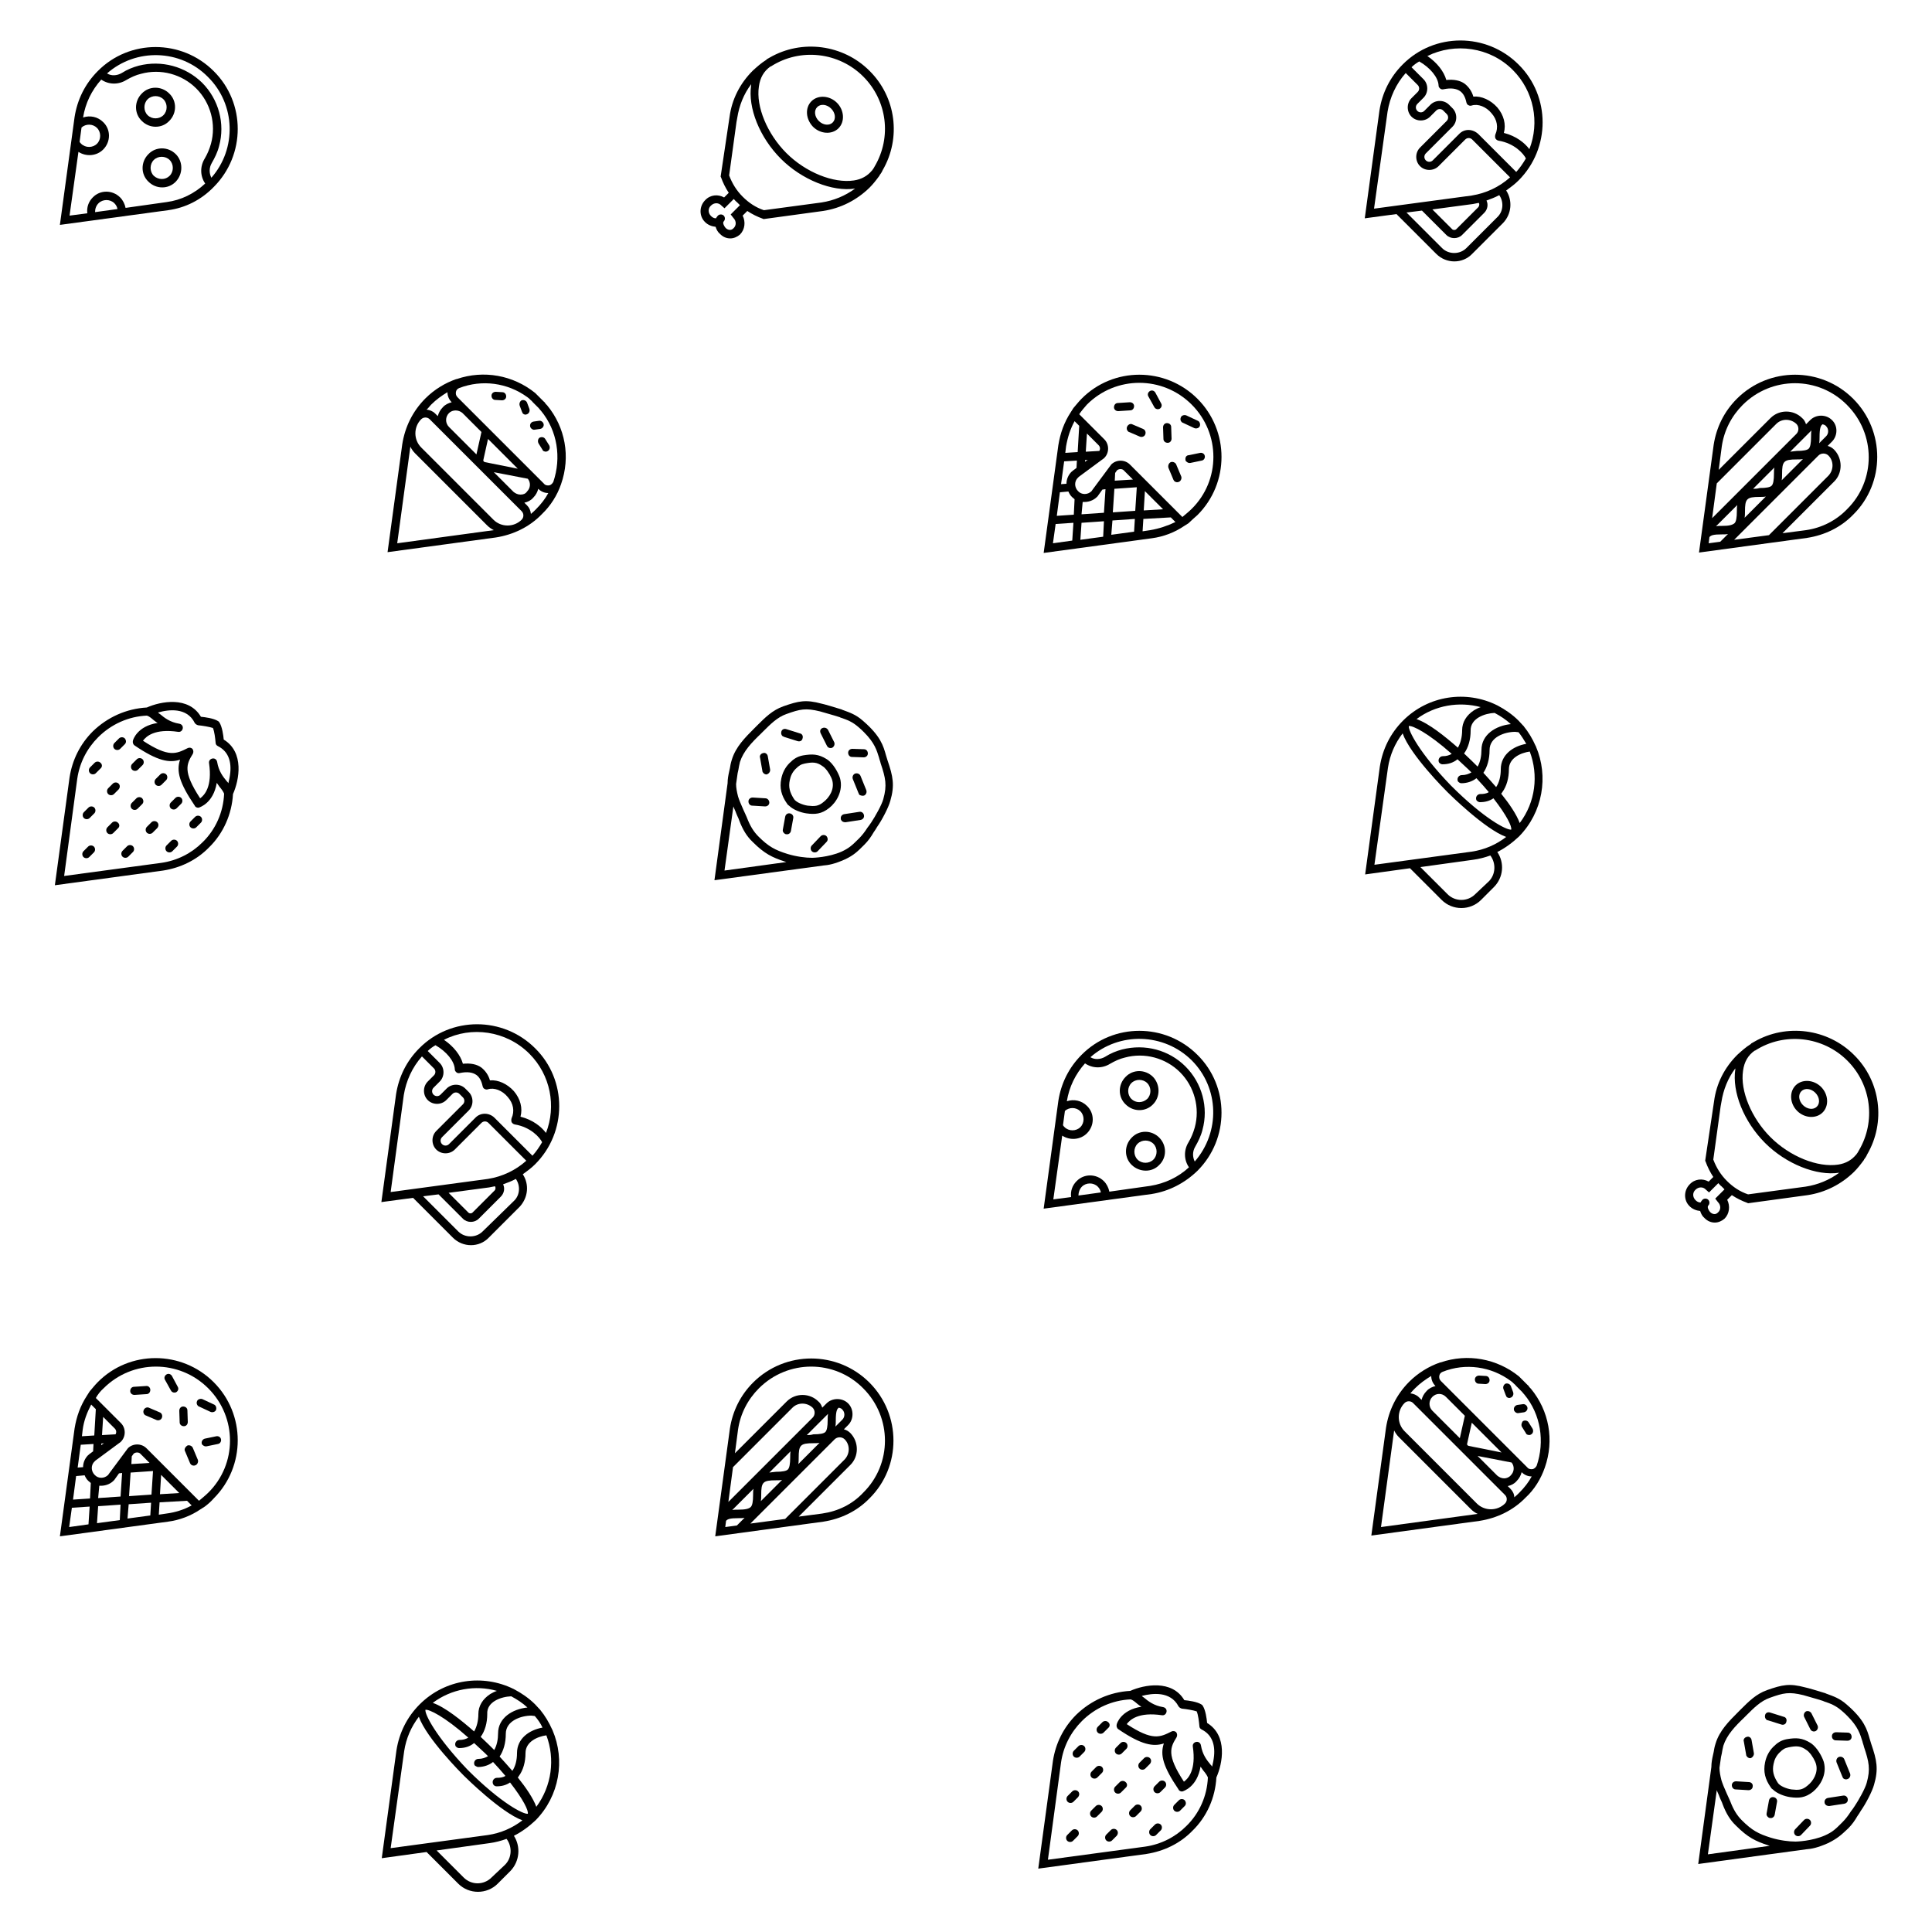 <?xml version="1.0" encoding="utf-8"?>
<!-- Generator: Adobe Illustrator 19.2.1, SVG Export Plug-In . SVG Version: 6.00 Build 0)  -->
<svg version="1.1" id="Layer_1" xmlns="http://www.w3.org/2000/svg" xmlns:xlink="http://www.w3.org/1999/xlink" x="0px" y="0px"
	 viewBox="0 0 500 500" style="enable-background:new 0 0 500 500;" xml:space="preserve">
<style type="text/css">
	.st0{fill:none;}
</style>
<g>
	<path d="M478.3,473.2c1-1,1.7-2,2.4-3.2c0.3-0.4,0.6-0.9,0.9-1.4c1.2-1.7,2.9-4.9,3.4-6.7c1.2-4.1,0.7-6.4-0.7-10.5
		c-0.1-0.4-0.3-0.9-0.4-1.3c-0.7-2.5-1.4-5-5.9-8.9c-1.9-1.7-3.5-2.2-5.4-2.9l-0.2-0.1c-1.6-0.5-4.6-1.4-5.2-1.5
		c-4.1-1.1-5.9-0.7-9.9,0.7c-2.8,1-4.7,2.9-6.8,5l-0.6,0.6c-2.5,2.5-4.9,4.9-5.9,8.2c-0.3,0.9-0.4,1.6-0.5,2.2
		c-0.1,0.3-0.1,0.6-0.2,0.9c-0.2,0.9-0.4,1.9-0.4,3l-3.4,25.1l27.9-3.8l0,0c1.4-0.1,3-0.4,5.7-1.6
		C475.5,475.8,476.4,475,478.3,473.2z M444.3,463.3c0.2,0.6,0.5,1.1,0.7,1.7c0.3,0.8,0.7,1.5,0.8,1.9c0.9,2.4,2,4.2,3.5,5.6
		c3,3,5,4,8.4,5.1c0.1,0,0.2,0.1,0.3,0.1l-16,2.2L444.3,463.3z M472.3,475c-3.4,1.5-7.4,1.6-7.6,1.6c-1.7,0-4.1-0.3-6.4-1
		c-3.2-1-4.9-1.9-7.5-4.5c-1.3-1.3-2.2-2.8-3-4.9c-0.2-0.4-0.5-1.2-0.9-2c-0.6-1.3-1.2-2.8-1.4-3.5c-0.3-1.2-0.5-2.2-0.5-3.2
		l0.4-2.8c0.1-0.3,0.1-0.6,0.2-0.9c0.1-0.6,0.2-1.2,0.4-2c0.9-2.8,3-5,5.4-7.3l0.6-0.6c1.9-1.9,3.7-3.7,6-4.5c3.6-1.3,5-1.6,8.7-0.7
		c0.6,0.2,3.6,1,5.1,1.5l0.2,0.1c1.8,0.6,3.1,1.1,4.7,2.5c0.5,0.4,1,0.9,1.4,1.3c2.8,2.8,3.3,4.7,3.9,6.6c0.1,0.5,0.3,0.9,0.4,1.4
		c1.3,3.9,1.7,5.7,0.7,9.3c-0.4,1.5-2.1,4.5-3.1,6c-0.3,0.5-0.7,1-1,1.4c-0.7,1.1-1.4,2-2.2,2.8C475,473.4,474.3,474.1,472.3,475z"
		/>
	<path d="M472,456c-0.4-1.3-1.7-3.8-3.4-4.9c-2.2-1.4-3.8-1.4-6.2-1c-1.5,0.3-2.4,0.9-3.5,2c-1.1,1.1-1.8,2.5-2.1,4
		c-0.5,2.4,0,4.4,1.5,6.5c0.1,0.2,0.3,0.4,0.5,0.5c1.1,1.1,3.1,1.8,4.5,2c2.2,0.3,3.9,0.2,5.9-1.4C471,462.2,472.9,459.3,472,456z
		 M467.8,462.1c-1.4,1.2-2.4,1.2-4.2,1c-1.3-0.2-3-0.9-3.5-1.7c-1.1-1.7-1.5-3.1-1.1-4.9c0.2-1.1,0.7-2.1,1.5-2.9
		c0.9-0.9,1.4-1.2,2.4-1.4c2-0.4,3.1-0.4,4.6,0.7c0.2,0.1,0.4,0.3,0.6,0.5c0.9,0.9,1.7,2.4,1.9,3.2
		C470.6,458.8,469.2,461,467.8,462.1z"/>
	<path d="M474.4,450.1c0.2,0.2,0.4,0.3,0.7,0.3l3,0.1c0.6,0,1.1-0.4,1.1-1c0-0.6-0.4-1.1-1-1.1l-3-0.1c-0.6,0-1.1,0.4-1.1,1
		C474.1,449.7,474.2,449.9,474.4,450.1z"/>
	<path d="M466.9,444.3l1.6,3.2c0.1,0.1,0.1,0.2,0.2,0.3c0.3,0.3,0.8,0.4,1.2,0.2c0.5-0.3,0.7-0.9,0.5-1.4l-1.6-3.2
		c-0.3-0.5-0.9-0.7-1.4-0.5C466.9,443.2,466.7,443.8,466.9,444.3z"/>
	<path d="M457.5,445.2l3.5,1.1c0.6,0.2,1.2-0.1,1.3-0.7c0.2-0.6-0.1-1.2-0.7-1.3l-3.5-1.1c-0.6-0.2-1.2,0.1-1.3,0.7
		c-0.1,0.4,0,0.8,0.3,1.1C457.2,445.1,457.3,445.2,457.5,445.2z"/>
	<path d="M453.9,453.7l-0.6-3.4c-0.1-0.6-0.7-1-1.2-0.8c-0.6,0.1-1,0.7-0.8,1.2l0.6,3.4c0,0.2,0.1,0.4,0.3,0.6
		c0.2,0.2,0.6,0.4,0.9,0.3C453.6,454.8,454,454.2,453.9,453.7z"/>
	<path d="M452.6,461.2l-3.3-0.2c-0.6,0-1.1,0.4-1.1,1c0,0.3,0.1,0.6,0.3,0.8c0.2,0.2,0.4,0.3,0.7,0.3l3.3,0.2c0.6,0,1.1-0.4,1.1-1
		C453.7,461.7,453.2,461.2,452.6,461.2z"/>
	<path d="M459.9,466.3c0.1-0.6-0.3-1.1-0.9-1.2c-0.6-0.1-1.1,0.3-1.2,0.9l-0.6,3.3c-0.1,0.4,0.1,0.7,0.3,0.9
		c0.1,0.1,0.3,0.3,0.6,0.3c0.6,0.1,1.1-0.3,1.2-0.9L459.9,466.3z"/>
	<path d="M468.4,471C468.4,471,468.4,471,468.4,471c-0.4-0.4-1.1-0.4-1.5,0l-2.3,2.4c-0.4,0.4-0.4,1.1,0,1.5c0,0,0,0,0,0
		c0.4,0.4,1.1,0.4,1.5,0l2.3-2.4C468.8,472.1,468.8,471.4,468.4,471z"/>
	<path d="M478.2,460.4c0.5-0.2,0.8-0.8,0.6-1.4l-1.5-3.7c-0.2-0.5-0.8-0.8-1.4-0.6c-0.5,0.2-0.8,0.8-0.6,1.4l1.5,3.7
		c0.1,0.1,0.1,0.3,0.2,0.4C477.3,460.5,477.8,460.6,478.2,460.4z"/>
	<path d="M478.2,465.6c-0.1-0.6-0.6-1-1.2-0.9l-3.9,0.6c-0.6,0.1-1,0.6-0.9,1.2c0,0.2,0.1,0.4,0.3,0.6c0.2,0.2,0.6,0.3,0.9,0.3
		l3.9-0.6C477.9,466.7,478.3,466.2,478.2,465.6z"/>
</g>
<path d="M389.8,49.3c1.1-0.8,2.2-1.6,3.2-2.6c8.3-8.3,8.3-21.8,0-30l0,0c-8.3-8.3-21.8-8.3-30,0c-3.3,3.3-5.3,7.4-6,11.9l-3.8,27.9
	l8.2-1.1l10.3,10.3c2.6,2.6,6.8,2.6,9.3,0l8-8C391.2,55.4,391.5,51.9,389.8,49.3z M377.7,34.6l-6.9,6.9c-0.5,0.5-1.3,0.5-1.8,0
	c-0.5-0.5-0.5-1.3,0-1.8l6.9-6.9c1.3-1.3,1.3-3.5,0-4.8l-0.9-0.9c-1.3-1.3-3.5-1.3-4.8,0l-1.6,1.6c-0.5,0.5-1.3,0.5-1.8,0
	c-0.5-0.5-0.5-1.3,0-1.8l1.6-1.6c1.3-1.3,1.3-3.5,0-4.8l-3.1-3.1c0.6-0.6,1.3-1.1,2-1.5c2.8,1.6,4.9,4.1,5,6.2
	c0,0.3,0.1,0.5,0.3,0.7c0,0,0.1,0.1,0.1,0.1c0.2,0.2,0.6,0.3,0.9,0.2c1.9-0.4,3.3-0.2,4.3,0.5c0.8,0.6,1.3,1.5,1.6,2.9
	c0.1,0.3,0.2,0.6,0.5,0.7c0.3,0.2,0.6,0.2,0.9,0.1c1.6-0.5,3.7,0.3,5.1,2c1.5,1.7,1.8,3.7,1,5.5c-0.1,0.3-0.1,0.7,0,1
	c0.2,0.3,0.4,0.5,0.8,0.6c4.2,0.7,6.5,3.4,7.1,4.6c-0.7,1.2-1.5,2.4-2.5,3.5l-9.8-9.8C381.1,33.3,379,33.3,377.7,34.6z M391.5,18.1
	L391.5,18.1c5.5,5.5,7,13.6,4.3,20.5c-1.2-1.6-3.4-3.4-6.6-4.2c0.6-2.2,0-4.6-1.7-6.6c-1.7-1.9-4.1-3-6.2-2.8
	c-0.4-1.4-1.2-2.5-2.2-3.3c-1.2-0.9-2.9-1.2-4.8-1c-0.6-2.2-2.4-4.5-4.9-6.2C376.5,11,385.5,12.1,391.5,18.1z M359.1,28.9
	c0.6-3.7,2.2-7.2,4.7-10l3.1,3.1c0.5,0.5,0.5,1.3,0,1.8l-1.6,1.6c-1.3,1.3-1.3,3.5,0,4.8c1.3,1.3,3.5,1.3,4.8,0l1.6-1.6
	c0.5-0.5,1.3-0.5,1.8,0l0.9,0.9c0.5,0.5,0.5,1.3,0,1.8l-6.9,6.9c-1.3,1.3-1.3,3.5,0,4.8c1.3,1.3,3.5,1.3,4.8,0l6.9-6.9
	c0.5-0.5,1.3-0.5,1.8,0l9.8,9.8c-2.8,2.5-6.2,4.1-9.9,4.7L355.6,54L359.1,28.9z M382.6,53.6l-5.7,5.7c-0.3,0.3-0.8,0.3-1.1,0
	l-5.1-5.1l10.5-1.4c0.5-0.1,1-0.2,1.5-0.3C382.9,52.7,382.9,53.2,382.6,53.6z M379.5,64.2c-1.7,1.7-4.6,1.7-6.3,0L364,55l4-0.5
	l6.3,6.3c1.1,1.1,3,1.1,4.1,0l5.7-5.7c0.9-0.9,1.1-2.2,0.6-3.2c1.1-0.4,2.2-0.8,3.3-1.4c1.2,1.7,1.1,4.2-0.5,5.7L379.5,64.2z"/>
<path d="M479.6,103.2L479.6,103.2c-8.3-8.3-21.8-8.3-30.1,0c-3.3,3.3-5.3,7.4-6,11.9l-3.8,27.9l28-3.8c4.5-0.7,8.7-2.7,11.9-6
	C487.9,125,487.9,111.5,479.6,103.2z M443.1,134.1l1.2-9l15.4-15.4c1.4-1.4,3.7-1.4,5.2,0c0.7,0.7,0.7,1.9,0,2.6L443.1,134.1z
	 M445.7,136.1c-0.6,0-1.1,0-1.6,0.1l5.5-5.5c-0.1,0.5-0.1,1-0.1,1.6c0,1.7-0.2,2.7-0.6,3.1C448.3,135.9,447.4,136.1,445.7,136.1
	 M445.2,140.2l-3,0.4l0.2-1.6c0.4-0.5,1.1-0.7,3.2-0.7c0.6,0,1.1,0,1.6-0.1L445.2,140.2z M451.5,134c0.1-0.5,0.1-1.1,0.1-1.6
	c0-3.3,0.4-3.8,3.8-3.8c0.6,0,1.1,0,1.6-0.1L451.5,134z M453.7,126.5l5.5-5.5c-0.1,0.5-0.1,1-0.1,1.6c0,1.7-0.2,2.7-0.6,3.1
	c-0.4,0.4-1.4,0.6-3.1,0.6C454.7,126.5,454.2,126.5,453.7,126.5z M461.1,124.3c0.1-0.5,0.1-1.1,0.1-1.6c0-3.3,0.4-3.8,3.8-3.8
	c0.6,0,1.1,0,1.6-0.1L461.1,124.3z M463.3,116.9l5.5-5.5c-0.1,0.5-0.1,1.1-0.1,1.6l0,0c0,1.7-0.2,2.7-0.6,3.1
	c-0.4,0.4-1.4,0.6-3.1,0.6C464.4,116.8,463.8,116.8,463.3,116.9z M470.8,114.7c0.1-0.5,0.1-1.1,0.1-1.6c0-2.3,0.3-3,0.8-3.3
	c0.3,0.1,0.7,0.2,0.9,0.5c0.7,0.7,0.7,1.9,0,2.6L470.8,114.7z M457.8,138.5l-9,1.2l21.8-21.8l0,0c0.7-0.7,1.9-0.7,2.6,0
	c1.4,1.4,1.4,3.7,0,5.2L457.8,138.5z M467.4,137.2l-6.1,0.8l13.4-13.4c2.2-2.2,2.2-5.9,0-8.2c-0.5-0.5-1-0.8-1.7-1l1.1-1.1
	c1.5-1.5,1.6-4.1,0-5.6c-1.5-1.5-4.1-1.5-5.6,0l-1.1,1.1c-0.2-0.6-0.5-1.2-1-1.6c-2.2-2.2-5.9-2.3-8.2,0l-13.4,13.4l0.8-6.1
	c0.6-4.1,2.5-7.8,5.4-10.7c7.5-7.5,19.6-7.5,27,0l0,0c7.5,7.5,7.5,19.6,0,27C475.2,134.7,471.5,136.6,467.4,137.2z"/>
<g>
	<path d="M223.7,218.6c1-1,1.7-2,2.4-3.2c0.3-0.4,0.6-0.9,0.9-1.4c1.2-1.7,2.9-4.9,3.4-6.7c1.2-4.1,0.7-6.4-0.7-10.5
		c-0.1-0.4-0.3-0.9-0.4-1.3c-0.7-2.5-1.4-5-5.9-8.9c-1.9-1.7-3.5-2.2-5.4-2.9l-0.2-0.1c-1.6-0.5-4.6-1.4-5.2-1.5
		c-4.1-1.1-5.9-0.7-9.9,0.7c-2.8,1-4.7,2.9-6.8,5l-0.6,0.6c-2.5,2.5-4.9,4.9-5.9,8.2c-0.3,0.9-0.4,1.6-0.5,2.2
		c-0.1,0.3-0.1,0.6-0.2,0.9c-0.2,0.9-0.4,1.9-0.4,3l-3.4,25.1L213,224l0,0c1.4-0.1,3-0.4,5.7-1.6C221,221.3,221.9,220.4,223.7,218.6
		z M189.8,208.7c0.2,0.6,0.5,1.1,0.7,1.7c0.3,0.8,0.7,1.5,0.8,1.9c0.9,2.4,2,4.2,3.5,5.6c3,3,5,4,8.4,5.1c0.1,0,0.2,0.1,0.3,0.1
		l-16,2.2L189.8,208.7z M217.8,220.4c-3.4,1.5-7.4,1.6-7.6,1.6c-1.7,0-4.1-0.3-6.4-1c-3.2-1-4.9-1.9-7.5-4.5c-1.3-1.3-2.2-2.8-3-4.9
		c-0.2-0.4-0.5-1.2-0.9-2c-0.6-1.3-1.2-2.8-1.4-3.5c-0.3-1.2-0.5-2.2-0.5-3.2l0.4-2.8c0.1-0.3,0.1-0.6,0.2-0.9
		c0.1-0.6,0.2-1.2,0.4-2c0.9-2.8,3-5,5.4-7.3l0.6-0.6c1.9-1.9,3.7-3.7,6-4.5c3.6-1.3,5-1.6,8.7-0.7c0.6,0.2,3.6,1,5.1,1.5l0.2,0.1
		c1.8,0.6,3.1,1.1,4.7,2.5c0.5,0.4,1,0.9,1.4,1.3c2.8,2.8,3.3,4.7,3.9,6.6c0.1,0.5,0.3,0.9,0.4,1.4c1.3,3.9,1.7,5.7,0.7,9.3
		c-0.4,1.5-2.1,4.5-3.1,6c-0.3,0.5-0.7,1-1,1.4c-0.7,1.1-1.4,2-2.2,2.8C220.4,218.9,219.7,219.5,217.8,220.4z"/>
	<path d="M217.4,201.4c-0.4-1.3-1.7-3.8-3.4-4.9c-2.2-1.4-3.8-1.4-6.2-1c-1.5,0.3-2.4,0.9-3.5,2c-1.1,1.1-1.8,2.5-2.1,4
		c-0.5,2.4,0,4.4,1.5,6.5c0.1,0.2,0.3,0.4,0.5,0.5c1.1,1.1,3.1,1.8,4.5,2c2.2,0.3,3.9,0.2,5.9-1.4
		C216.4,207.7,218.3,204.7,217.4,201.4z M213.2,207.5c-1.4,1.2-2.4,1.2-4.2,1c-1.3-0.2-3-0.9-3.5-1.7c-1.1-1.7-1.5-3.1-1.1-4.9
		c0.2-1.1,0.7-2.1,1.5-2.9c0.9-0.9,1.4-1.2,2.4-1.4c2-0.4,3.1-0.4,4.6,0.7c0.2,0.1,0.4,0.3,0.6,0.5c0.9,0.9,1.7,2.4,1.9,3.2
		C216,204.3,214.6,206.4,213.2,207.5z"/>
	<path d="M219.8,195.6c0.2,0.2,0.4,0.3,0.7,0.3l3,0.1c0.6,0,1.1-0.4,1.1-1c0-0.6-0.4-1.1-1-1.1l-3-0.1c-0.6,0-1.1,0.4-1.1,1
		C219.5,195.1,219.6,195.4,219.8,195.6z"/>
	<path d="M212.4,189.8l1.6,3.2c0.1,0.1,0.1,0.2,0.2,0.3c0.3,0.3,0.8,0.4,1.2,0.2c0.5-0.3,0.7-0.9,0.5-1.4l-1.6-3.2
		c-0.3-0.5-0.9-0.7-1.4-0.5C212.3,188.6,212.1,189.2,212.4,189.8z"/>
	<path d="M202.9,190.7l3.5,1.1c0.6,0.2,1.2-0.1,1.3-0.7c0.2-0.6-0.1-1.2-0.7-1.3l-3.5-1.1c-0.6-0.2-1.2,0.1-1.3,0.7
		c-0.1,0.4,0,0.8,0.3,1.1C202.6,190.5,202.7,190.6,202.9,190.7z"/>
	<path d="M199.3,199.1l-0.6-3.4c-0.1-0.6-0.7-1-1.2-0.8c-0.6,0.1-1,0.7-0.8,1.2l0.6,3.4c0,0.2,0.1,0.4,0.3,0.6
		c0.2,0.2,0.6,0.4,0.9,0.3C199,200.2,199.4,199.7,199.3,199.1z"/>
	<path d="M198.1,206.6l-3.3-0.2c-0.6,0-1.1,0.4-1.1,1c0,0.3,0.1,0.6,0.3,0.8c0.2,0.2,0.4,0.3,0.7,0.3l3.3,0.2c0.6,0,1.1-0.4,1.1-1
		C199.1,207.1,198.6,206.6,198.1,206.6z"/>
	<path d="M205.3,211.7c0.1-0.6-0.3-1.1-0.9-1.2c-0.6-0.1-1.1,0.3-1.2,0.9l-0.6,3.3c-0.1,0.4,0.1,0.7,0.3,0.9
		c0.1,0.1,0.3,0.3,0.6,0.3c0.6,0.1,1.1-0.3,1.2-0.9L205.3,211.7z"/>
	<path d="M213.9,216.4C213.9,216.4,213.8,216.4,213.9,216.4c-0.4-0.4-1.1-0.4-1.5,0l-2.3,2.4c-0.4,0.4-0.4,1.1,0,1.5c0,0,0,0,0,0
		c0.4,0.4,1.1,0.4,1.5,0l2.3-2.4C214.3,217.5,214.3,216.9,213.9,216.4z"/>
	<path d="M223.6,205.9c0.5-0.2,0.8-0.8,0.6-1.4l-1.5-3.7c-0.2-0.5-0.8-0.8-1.4-0.6c-0.5,0.2-0.8,0.8-0.6,1.4l1.5,3.7
		c0.1,0.1,0.1,0.3,0.2,0.4C222.8,205.9,223.2,206,223.6,205.9z"/>
	<path d="M223.6,211c-0.1-0.6-0.6-1-1.2-0.9l-3.9,0.6c-0.6,0.1-1,0.6-0.9,1.2c0,0.2,0.1,0.4,0.3,0.6c0.2,0.2,0.6,0.3,0.9,0.3
		l3.9-0.6C223.3,212.1,223.7,211.6,223.6,211z"/>
</g>
<path d="M387.5,220.5c2-1,3.9-2.4,5.6-4c0,0,0,0,0,0c0,0,0,0,0,0c0,0,0,0,0,0c6.2-6.3,7.7-15.6,4.4-23.3c0-0.1-0.1-0.2-0.1-0.2
	c-0.8-1.8-1.8-3.5-3.1-5.1c0,0,0-0.1-0.1-0.1c-0.4-0.4-0.8-0.9-1.2-1.3l0,0c-1.6-1.6-3.5-2.9-5.4-3.9c-0.1,0-0.1-0.1-0.2-0.1
	c-7.9-3.9-17.7-2.6-24.3,4c0,0,0,0,0,0c0,0,0,0,0,0c0,0,0,0,0,0c-3.3,3.3-5.3,7.4-6,11.9l-3.8,27.9l11.6-1.6l8.2,8.2
	c2.8,2.8,7.4,2.8,10.2,0l3.3-3.3C389.1,227.1,389.4,223.3,387.5,220.5z M364.6,187.9c0.9-0.2,4.9,1.7,11.1,7.2
	c-0.7,0.4-1.4,0.6-2.3,0.6c-0.6,0-1.1,0.5-1.1,1.1c0,0.3,0.1,0.6,0.3,0.7c0.2,0.2,0.5,0.3,0.7,0.3c1.5,0,2.8-0.4,3.9-1.3
	c0.9,0.8,1.9,1.8,2.9,2.7c0.2,0.2,0.5,0.5,0.7,0.7c-0.7,0.4-1.5,0.7-2.5,0.7c-0.6,0-1.1,0.5-1.1,1.1c0,0.3,0.1,0.6,0.3,0.7
	c0.2,0.2,0.5,0.3,0.7,0.3c1.5,0,2.9-0.5,3.9-1.3c1.2,1.3,2.3,2.5,3.2,3.6c-0.6,0.4-1.4,0.5-2.2,0.5c-0.6,0-1.1,0.5-1.1,1.1
	c0,0.3,0.1,0.6,0.3,0.7c0.2,0.2,0.5,0.3,0.7,0.3c1.3,0,2.5-0.3,3.5-1c3.5,4.5,4.8,7.3,4.6,8.1c-1.1,0.2-6.9-2.7-15.6-11.4
	C367.3,194.8,364.4,189,364.6,187.9z M386.8,184.5c1.5,0.8,2.9,1.7,4.2,2.9c-3.9,0.4-7.6,2.7-7.6,6.7c0,1.5-0.3,3.1-1,4.3
	c-0.3-0.3-0.6-0.6-0.6-0.6c-0.2-0.2-1.3-1.3-2.9-2.8c1.1-1.5,1.7-3.6,1.7-5.9C380.5,185.9,384.3,184.6,386.8,184.5z M395,192.5
	c-3.4,0.6-6.6,2.8-6.6,6.6c0,1.8-0.4,3.4-1.2,4.6c-1.2-1.4-2.4-2.7-3.3-3.7c1-1.5,1.6-3.5,1.6-5.9c0-3.4,4-4.7,6.6-4.7l0.9,0.1
	C393.8,190.5,394.4,191.5,395,192.5z M393.3,213c-0.8-2.2-2.7-5-4.8-7.6c0.1-0.1,0.2-0.2,0.3-0.4c1.1-1.5,1.7-3.6,1.7-5.9
	c0-3,3.2-4.3,5.4-4.6C398.2,200.6,397.4,207.6,393.3,213z M383.2,183c-0.6,0.2-1.2,0.5-1.7,0.8c-2,1.3-3.1,3.1-3.1,5.2
	c0,1.7-0.4,3.3-1.1,4.5c-3.2-2.8-7.5-6.3-10.7-7.4C371.4,182.5,377.6,181.5,383.2,183z M359.2,198.7c0.5-3.3,1.8-6.3,3.8-8.9
	c2,5.6,11.1,14.7,11.6,15.2c0.5,0.5,9.7,9.6,15.2,11.6c-2.6,2-5.6,3.3-8.9,3.8l-25.2,3.4L359.2,198.7z M381.8,231.4
	c-2,2-5.2,2-7.2,0l-7-7l13.7-1.9c1.5-0.2,3-0.6,4.4-1.1c1.5,2,1.4,4.9-0.4,6.7L381.8,231.4z"/>
<path d="M135.3,303.9c1.1-0.8,2.2-1.6,3.2-2.6c8.3-8.3,8.3-21.8,0-30l0,0c-8.3-8.3-21.8-8.3-30,0c-3.3,3.3-5.3,7.4-6,11.9l-3.8,27.9
	l8.2-1.1l10.3,10.3c2.6,2.6,6.8,2.6,9.3,0l8-8C136.7,309.9,137,306.5,135.3,303.9z M123.1,289.2l-6.9,6.9c-0.5,0.5-1.3,0.5-1.8,0
	c-0.5-0.5-0.5-1.3,0-1.8l6.9-6.9c1.3-1.3,1.3-3.5,0-4.8l-0.9-0.9c-1.3-1.3-3.5-1.3-4.8,0l-1.6,1.6c-0.5,0.5-1.3,0.5-1.8,0
	c-0.5-0.5-0.5-1.3,0-1.8l1.6-1.6c1.3-1.3,1.3-3.5,0-4.8l-3.1-3.1c0.6-0.6,1.3-1.1,2-1.5c2.8,1.6,4.9,4.1,5,6.2
	c0,0.3,0.1,0.5,0.3,0.7c0,0,0.1,0.1,0.1,0.1c0.2,0.2,0.6,0.3,0.9,0.2c1.9-0.4,3.3-0.2,4.3,0.5c0.8,0.6,1.3,1.5,1.6,2.9
	c0.1,0.3,0.2,0.6,0.5,0.7c0.3,0.2,0.6,0.2,0.9,0.1c1.6-0.5,3.7,0.3,5.1,2c1.5,1.7,1.8,3.7,1,5.5c-0.1,0.3-0.1,0.7,0,1
	c0.2,0.3,0.4,0.5,0.8,0.6c4.2,0.7,6.5,3.4,7.1,4.6c-0.7,1.2-1.5,2.4-2.5,3.5l-9.8-9.8C126.6,287.9,124.4,287.9,123.1,289.2z
	 M137,272.7L137,272.7c5.5,5.5,7,13.6,4.3,20.5c-1.2-1.6-3.4-3.4-6.6-4.2c0.6-2.2,0-4.6-1.7-6.6c-1.7-1.9-4.1-3-6.2-2.8
	c-0.4-1.4-1.2-2.5-2.2-3.3c-1.2-0.9-2.9-1.2-4.8-1c-0.6-2.2-2.4-4.5-4.9-6.2C121.9,265.5,131,266.7,137,272.7z M104.5,283.4
	c0.6-3.7,2.2-7.2,4.7-10l3.1,3.1c0.5,0.5,0.5,1.3,0,1.8l-1.6,1.6c-1.3,1.3-1.3,3.5,0,4.8c1.3,1.3,3.5,1.3,4.8,0l1.6-1.6
	c0.5-0.5,1.3-0.5,1.8,0l0.9,0.9c0.5,0.5,0.5,1.3,0,1.8l-6.9,6.9c-1.3,1.3-1.3,3.5,0,4.8c1.3,1.3,3.5,1.3,4.8,0l6.9-6.9
	c0.5-0.5,1.3-0.5,1.8,0l9.8,9.8c-2.8,2.5-6.2,4.1-9.9,4.7l-25.2,3.4L104.5,283.4z M128,308.1l-5.7,5.7c-0.3,0.3-0.8,0.3-1.1,0
	l-5.1-5.1l10.5-1.4c0.5-0.1,1-0.2,1.5-0.3C128.3,307.3,128.3,307.8,128,308.1z M124.9,318.7c-1.7,1.7-4.6,1.7-6.3,0l-9.1-9.1l4-0.5
	l6.3,6.3c1.1,1.1,3,1.1,4.1,0l5.7-5.7c0.9-0.9,1.1-2.2,0.6-3.2c1.1-0.4,2.2-0.8,3.3-1.4c1.2,1.7,1.1,4.2-0.5,5.7L124.9,318.7z"/>
<g>
	<path d="M309.9,303C309.9,303,309.9,303,309.9,303c8.3-8.3,8.3-21.8,0-30l0,0c-8.3-8.3-21.8-8.3-30,0c-3.3,3.3-5.3,7.4-6,11.9
		l-3.8,27.9l28-3.8C302.5,308.3,306.6,306.2,309.9,303C309.9,303,309.9,303,309.9,303C309.9,303,309.9,303,309.9,303z M308.4,274.4
		L308.4,274.4c7.2,7.2,7.4,18.6,0.8,26.2c-0.6-1.2-0.6-2.6,0.1-3.8c0.8-1.4,1.5-2.8,1.9-4.4c1.6-5.8-0.1-12.1-4.4-16.4
		c-4.3-4.3-10.5-5.9-16.4-4.4c-1.5,0.4-3,1-4.4,1.9c-1.2,0.7-2.7,0.8-3.8,0.1C289.7,267,301.2,267.3,308.4,274.4z M275.1,291.2
		l0.5-3.7c1.1-1,2.9-1,4,0.1c1.1,1.1,1.1,3,0,4.1c-1.1,1.1-3,1.1-4.1,0C275.4,291.6,275.2,291.4,275.1,291.2z M280,307.1
		c1.1-1.1,3-1.1,4.1,0c0.4,0.4,0.7,0.9,0.8,1.5l-5.8,0.8C279.1,308.6,279.4,307.7,280,307.1z M297.7,306.9l-10.6,1.5
		c-0.2-1-0.7-2-1.4-2.7c-2-2-5.2-2-7.1,0c-1.1,1.1-1.6,2.6-1.4,4.1l-4.6,0.6l2.3-16.5c2,1.3,4.7,1.1,6.4-0.6c2-2,2-5.2,0-7.1
		c-1.4-1.4-3.4-1.8-5.2-1.2c0.6-3.7,2.2-7,4.7-9.8c1.9,1.3,4.4,1.4,6.5,0.1c1.2-0.7,2.5-1.3,3.8-1.6c5.1-1.4,10.6,0.1,14.3,3.8
		c3.7,3.7,5.2,9.2,3.8,14.3c-0.4,1.4-0.9,2.6-1.6,3.8c-1.3,2.1-1.2,4.6,0.1,6.5C304.9,304.7,301.4,306.3,297.7,306.9z"/>
	<path d="M298.4,278.7c-2-2-5.2-2-7.1,0c-2,2-2,5.2,0,7.1c2,2,5.2,2,7.1,0C300.3,283.9,300.3,280.7,298.4,278.7z M292.8,284.4
		c-1.1-1.1-1.1-3,0-4.1c1.1-1.1,3-1.1,4.1,0c1.1,1.1,1.1,3,0,4.1C295.7,285.5,293.9,285.5,292.8,284.4z"/>
	<path d="M300,294.4c-2-2-5.2-2-7.1,0c-2,2-2,5.2,0,7.1s5.2,2,7.1,0C302,299.6,302,296.4,300,294.4z M294.4,300.1
		c-1.1-1.1-1.1-3,0-4.1c1.1-1.1,3-1.1,4.1,0c1.1,1.1,1.1,3,0,4.1C297.4,301.2,295.5,301.2,294.4,300.1z"/>
</g>
<g>
	<path d="M399.8,379.8C399.8,379.8,399.8,379.8,399.8,379.8c2.5-7.1,1.1-14.7-3.6-20.4c0,0-0.1-0.1-0.1-0.1
		c-0.2-0.2-0.4-0.4-0.5-0.6c-0.1-0.1-0.1-0.2-0.2-0.2c-0.2-0.2-0.4-0.4-0.6-0.6c0,0-0.1-0.1-0.1-0.1l0,0c0,0-0.1-0.1-0.1-0.1
		c-0.2-0.2-0.4-0.4-0.6-0.6c-0.1-0.1-0.1-0.1-0.2-0.2c-0.2-0.2-0.4-0.4-0.6-0.6c0,0,0,0-0.1-0.1c-5.7-4.6-13.3-6-20.3-3.6
		c0,0-0.1,0-0.1,0c-2.9,1-5.7,2.7-8,5c-3.3,3.3-5.3,7.4-6,11.9l-3.8,27.9l28-3.8c4.5-0.7,8.7-2.7,11.9-6
		C397.1,385.5,398.8,382.7,399.8,379.8z M366.2,359.3c1.3-1.3,2.7-2.3,4.2-3.2c0,1,0.4,1.9,1.1,2.6l0,0c-0.8,0.2-1.7,0.6-2.3,1.3
		c-0.7,0.7-1.1,1.5-1.3,2.3l-0.7-0.7c-0.6-0.6-1.4-0.9-2.2-1C365.4,360.1,365.8,359.7,366.2,359.3z M391,357.4
		C391,357.4,391,357.4,391,357.4c0.3,0.2,0.5,0.4,0.7,0.6c0,0,0.1,0.1,0.1,0.1c0.2,0.2,0.4,0.3,0.5,0.5c0.1,0.1,0.1,0.1,0.2,0.2
		c0.2,0.2,0.3,0.3,0.5,0.5c0,0,0.1,0.1,0.1,0.1c0,0,0.1,0.1,0.1,0.1c0.2,0.2,0.3,0.3,0.5,0.5c0.1,0.1,0.1,0.1,0.2,0.2
		c0.2,0.2,0.3,0.4,0.5,0.6c0,0,0,0,0.1,0.1c4.3,5.2,5.3,12.2,3.2,18.4c-0.2,0.4-0.6,0.8-1,0.9c-0.5,0.1-1.1,0-1.4-0.4l-2.8-2.8
		l-0.2-0.2l-10.9-10.9l0,0l-0.6-0.6l-7.9-7.9c-0.4-0.4-0.5-0.9-0.4-1.4c0.1-0.5,0.4-0.8,0.9-1C379.2,352.7,385.9,353.6,391,357.4z
		 M389.3,382.6c-0.7,0-1.3-0.3-1.8-0.7l0,0l-5.1-5.1l8.8,1.7c0.8,1,0.7,2.4-0.2,3.3C390.6,382.3,389.9,382.6,389.3,382.6z
		 M374.2,361.5l4.9,4.9l-1.3,5.8l-7.1-7.1c-1-1-1-2.6,0-3.6C371.7,360.5,373.2,360.5,374.2,361.5z M380.1,374.2
		c-0.3-0.1-0.5-0.3-0.4-0.6l1.2-5.4l7.7,7.7L380.1,374.2z M363.5,363.1c0.6-0.6,1.6-0.6,2.2,0l20.3,20.3l0,0l3.5,3.5
		c0.6,0.6,0.6,1.6,0,2.2c-2,2-5.3,2-7.3,0l-18.7-18.7C361.5,368.4,361.5,365.1,363.5,363.1z M390.9,385.3l-0.7-0.7
		c0.9-0.2,1.7-0.6,2.3-1.3c0.7-0.7,1.1-1.5,1.3-2.3l0,0c0.7,0.7,1.6,1.1,2.6,1.1c-0.8,1.5-1.9,2.9-3.2,4.2c-0.4,0.4-0.8,0.8-1.3,1.2
		C391.9,386.7,391.5,385.9,390.9,385.3z M360.8,370.2c0.3,0.6,0.7,1.2,1.2,1.7l18.7,18.7c0.5,0.5,1.1,0.9,1.7,1.2l-25,3.4
		L360.8,370.2z"/>
	<path d="M389.1,359.5l0.6,1.6c0.1,0.1,0.1,0.3,0.2,0.4c0.3,0.3,0.7,0.4,1.1,0.2c0.5-0.2,0.8-0.8,0.6-1.4l-0.6-1.6
		c-0.2-0.5-0.8-0.8-1.4-0.6C389.1,358.4,388.9,359,389.1,359.5z"/>
	<path d="M391.8,364.8c0,0.2,0.1,0.4,0.3,0.6c0.2,0.2,0.6,0.4,0.9,0.3l1.4-0.2c0.6-0.1,1-0.7,0.9-1.2c-0.1-0.6-0.7-1-1.2-0.9
		l-1.4,0.2C392.1,363.7,391.7,364.3,391.8,364.8z"/>
	<path d="M382,357.8c0.2,0.2,0.4,0.3,0.7,0.3l1.7,0.1c0.6,0,1.1-0.4,1.1-1c0-0.6-0.4-1.1-1-1.1l-1.7-0.1c-0.6,0-1.1,0.4-1.1,1
		C381.7,357.3,381.8,357.6,382,357.8z"/>
	<path d="M393.9,369.3l1,1.6c0,0.1,0.1,0.1,0.1,0.2c0.3,0.3,0.9,0.4,1.3,0.1c0.5-0.3,0.6-1,0.3-1.5l-1-1.6c-0.3-0.5-1-0.6-1.5-0.3
		C393.8,368.2,393.6,368.8,393.9,369.3z"/>
</g>
<g>
	<path d="M309.9,133.3c8.3-8.3,8.3-21.8,0-30.1c-8.3-8.3-21.8-8.3-30,0c-0.8,0.8-1.4,1.6-2.1,2.4l0,0l-0.7,1.1
		c-1.7,2.6-2.7,5.4-3.2,8.5l-3.8,27.9l28-3.8c3-0.4,5.9-1.5,8.4-3.2l1.1-0.7l0,0C308.3,134.7,309.1,134,309.9,133.3z M281.3,104.7
		c7.5-7.5,19.6-7.5,27.1,0c7.5,7.5,7.5,19.6,0,27c-0.8,0.8-1.6,1.4-2.4,2.1l-13.6-13.6c-1.3-1.3-3.5-1.3-4.8,0l-4.9,6.6
		c-0.1,0.1-0.1,0.2-0.2,0.3c-1,1-2.6,1-3.5,0c-1-1-1-2.6,0-3.5c0.1-0.1,0.2-0.2,0.2-0.2l6.5-4.8l0.1-0.1c1.3-1.3,1.3-3.5,0-4.8
		l-6.5-6.5C279.9,106.3,280.6,105.5,281.3,104.7z M281.5,119l-0.7,0.5l0-0.4L281.5,119z M281,116.9l0.3-4.7l3,3
		c0.4,0.4,0.5,1,0.2,1.5L281,116.9z M278.6,121.1l-0.8,0.6c-0.2,0.1-0.3,0.3-0.5,0.4c-0.8,0.8-1.3,1.9-1.3,3.1l-1.4,0.1l0.8-5.9
		l3.3-0.2L278.6,121.1z M276.5,127.2c0.2,0.5,0.5,1,0.9,1.4c0.2,0.2,0.5,0.4,0.7,0.6l-0.2,4l-4.4,0.3l0.8-6.1L276.5,127.2z
		 M280.2,129.9c1.3,0.1,2.7-0.3,3.7-1.3c0.1-0.1,0.3-0.3,0.4-0.5l-0.5-0.4l0.5,0.4l-0.4-0.3l0.4,0.3l1-1.4l0.8-0.1l-0.4,6.1
		l-5.8,0.4L280.2,129.9z M289.1,121.7c0.5-0.4,1.3-0.4,1.7,0l2.4,2.4l-4.7,0.3l0.1-2L289.1,121.7z M285.7,134.9l-0.2,4l-5.9,0.8
		l0.3-4.4L285.7,134.9z M287.9,134.7l5.8-0.4l-0.2,3.3l-5.9,0.8L287.9,134.7z M288,132.6l0.4-6.1l5.8-0.4l-0.4,6.1L288,132.6z
		 M296.3,127.1l4.7,4.7l-5,0.3L296.3,127.1z M278.1,109l1.2,1.2l-0.4,6.8l-3.2,0.2l0.2-1.7C276.3,113.2,277,111,278.1,109z
		 M273.2,135.6l4.6-0.3l-0.3,4.6l-5,0.7L273.2,135.6z M297.7,137.2l-2,0.3l0.2-3.2l7.1-0.4l1.2,1.2
		C302.1,136.1,300,136.8,297.7,137.2z"/>
	<path d="M306.8,119c0,0.2,0.1,0.4,0.3,0.5c0.2,0.2,0.6,0.4,1,0.3l2.9-0.6c0.6-0.1,0.9-0.7,0.8-1.2c-0.1-0.6-0.7-0.9-1.2-0.8
		l-2.9,0.6C307,117.8,306.7,118.4,306.8,119z"/>
	<path d="M301.1,113.6c0,0.3,0.1,0.5,0.3,0.7c0.2,0.2,0.5,0.3,0.8,0.3c0.6,0,1-0.5,1-1.1l-0.1-3c0-0.6-0.5-1-1.1-1
		c-0.6,0-1,0.5-1,1.1L301.1,113.6z"/>
	<path d="M292.4,104.1l-3.1,0.2c-0.6,0-1,0.5-1,1.1c0,0.3,0.1,0.5,0.3,0.7c0.2,0.2,0.5,0.3,0.8,0.3l3.1-0.2c0.6,0,1-0.5,1-1.1
		C293.5,104.5,293,104.1,292.4,104.1z"/>
	<path d="M291.7,110.4c-0.2,0.4-0.1,0.9,0.2,1.2c0.1,0.1,0.2,0.2,0.3,0.2l2.8,1.2c0.5,0.2,1.2,0,1.4-0.6c0.2-0.5,0-1.2-0.6-1.4
		l-2.8-1.2C292.6,109.6,292,109.8,291.7,110.4z"/>
	<path d="M305.8,109.2c0.1,0.1,0.2,0.2,0.3,0.2l3,1.4c0.5,0.2,1.2,0,1.4-0.5c0.2-0.5,0-1.2-0.5-1.4l-3-1.4c-0.5-0.2-1.2,0-1.4,0.5
		C305.4,108.5,305.5,108.9,305.8,109.2z"/>
	<path d="M298.7,105.3c0.1,0.1,0.1,0.2,0.2,0.3c0.3,0.3,0.8,0.4,1.2,0.2c0.5-0.3,0.7-0.9,0.4-1.4l-1.5-2.8c-0.3-0.5-0.9-0.7-1.4-0.4
		c-0.5,0.3-0.7,0.9-0.4,1.4L298.7,105.3z"/>
	<path d="M302.4,121.1l1.3,3.1c0.1,0.1,0.1,0.2,0.2,0.3c0.3,0.3,0.8,0.4,1.2,0.2c0.5-0.2,0.8-0.9,0.6-1.4l-1.3-3.1
		c-0.2-0.5-0.9-0.8-1.4-0.6S302.2,120.5,302.4,121.1z"/>
</g>
<path d="M225,357.8L225,357.8c-8.3-8.3-21.8-8.3-30.1,0c-3.3,3.3-5.3,7.4-6,11.9l-3.8,27.9l28-3.8c4.5-0.7,8.7-2.7,11.9-6
	C233.3,379.6,233.3,366.1,225,357.8z M188.5,388.7l1.2-9l15.4-15.4c1.4-1.4,3.7-1.4,5.2,0c0.7,0.7,0.7,1.9,0,2.6L188.5,388.7z
	 M191.1,390.7c-0.6,0-1.1,0-1.6,0.1l5.5-5.5c-0.1,0.5-0.1,1-0.1,1.6c0,1.7-0.2,2.7-0.6,3.1C193.8,390.5,192.8,390.7,191.1,390.7
	 M190.7,394.8l-3,0.4l0.2-1.6c0.4-0.5,1.1-0.7,3.2-0.7c0.6,0,1.1,0,1.6-0.1L190.7,394.8z M196.9,388.5c0.1-0.5,0.1-1.1,0.1-1.6
	c0-3.3,0.4-3.8,3.8-3.8c0.6,0,1.1,0,1.6-0.1L196.9,388.5z M199.1,381.1l5.5-5.5c-0.1,0.5-0.1,1-0.1,1.6c0,1.7-0.2,2.7-0.6,3.1
	c-0.4,0.4-1.4,0.6-3.1,0.6C200.1,381,199.6,381,199.1,381.1z M206.6,378.9c0.1-0.5,0.1-1.1,0.1-1.6c0-3.3,0.4-3.8,3.8-3.8
	c0.6,0,1.1,0,1.6-0.1L206.6,378.9z M208.8,371.4l5.5-5.5c-0.1,0.5-0.1,1.1-0.1,1.6l0,0c0,1.7-0.2,2.7-0.6,3.1
	c-0.4,0.4-1.4,0.6-3.1,0.6C209.8,371.4,209.3,371.4,208.8,371.4z M216.2,369.2c0.1-0.5,0.1-1.1,0.1-1.6c0-2.3,0.3-3,0.8-3.3
	c0.3,0.1,0.7,0.2,0.9,0.5c0.7,0.7,0.7,1.9,0,2.6L216.2,369.2z M203.2,393.1l-9,1.2l21.8-21.8l0,0c0.7-0.7,1.9-0.7,2.6,0
	c1.4,1.4,1.4,3.7,0,5.2L203.2,393.1z M212.8,391.7l-6.1,0.8l13.4-13.4c2.2-2.2,2.2-5.9,0-8.2c-0.5-0.5-1-0.8-1.7-1l1.1-1.1
	c1.5-1.5,1.5-4.1,0-5.6c-1.5-1.5-4.1-1.5-5.6,0l-1.1,1.1c-0.2-0.6-0.5-1.2-1-1.6c-2.2-2.2-5.9-2.3-8.2,0l-13.4,13.4l0.8-6.1
	c0.6-4.1,2.5-7.8,5.4-10.7c7.5-7.5,19.6-7.5,27,0l0,0c7.5,7.5,7.5,19.6,0,27C220.6,389.3,216.9,391.1,212.8,391.7z"/>
<g>
	<path d="M314.8,460c1.6-3.6,3-10.8-2.4-14.1c-0.1-1.1-0.4-3.3-1.1-4.4c-0.1-0.2-0.2-0.3-0.4-0.4c-1.1-0.7-3.3-1-4.4-1.1
		c-3.2-5.4-10.4-4-14-2.4c-5.3,0.3-10.2,2.5-14,6.2c-3.3,3.3-5.3,7.4-6,11.9l-3.8,27.9l28-3.8c4.5-0.7,8.7-2.7,11.9-6
		C312.3,470.2,314.5,465.3,314.8,460z M305,441.6c0.2,0.3,0.5,0.5,0.9,0.6c1.1,0.1,2.9,0.4,3.8,0.7c0.4,0.9,0.6,2.7,0.7,3.8
		c0,0.4,0.2,0.7,0.6,0.9c2.4,1.2,3.5,3.5,3.2,6.8c-0.1,1-0.3,2-0.5,2.8c-0.1-0.2-0.2-0.3-0.4-0.5c-1-1.2-2.1-2.6-2.5-5
		c-0.1-0.6-0.6-1-1.2-0.9c-0.6,0.1-1,0.6-0.9,1.2c0.9,6.1-1.2,8.3-2.3,9.1c-4.6-7-3.5-8.9-1.9-11.5c0.2-0.4,0.2-0.9-0.1-1.3
		c0,0,0,0,0,0c-0.3-0.3-0.8-0.4-1.2-0.2c-3,1.5-4.9,2.5-11.6-1.9c0.8-1.1,3-3.2,9.1-2.3c0.6,0.1,1.1-0.3,1.2-0.9
		c0.1-0.6-0.3-1.1-0.9-1.2c-2.4-0.4-3.8-1.5-5-2.5c-0.2-0.1-0.3-0.2-0.5-0.4C298.2,438.2,302.9,437.6,305,441.6z M296.4,477.9
		l-25.2,3.4l3.4-25.2c0.6-4.1,2.5-7.8,5.4-10.7c3.4-3.4,7.9-5.4,12.6-5.6c0.5,0.1,1.1,0.6,1.8,1.2c0.3,0.2,0.6,0.5,1,0.7
		c-5.3,0.8-6.4,4.4-6.4,4.6c-0.1,0.4,0,0.9,0.4,1.2c6,4.1,9.1,4.6,11.8,3.7c-1,3-0.2,6,3.8,11.9c0,0.1,0.1,0.1,0.1,0.2
		c0.3,0.3,0.7,0.4,1,0.3c0.2-0.1,3.7-1.1,4.6-6.4c0.3,0.4,0.5,0.7,0.7,1c0.6,0.7,1,1.3,1.2,1.8c-0.2,4.8-2.2,9.3-5.6,12.6
		C304.2,475.4,300.5,477.3,296.4,477.9z"/>
	<path d="M297.6,455c-0.4-0.4-1.1-0.4-1.5,0l-1.2,1.2c-0.4,0.4-0.4,1.1,0,1.5c0.4,0.4,1.1,0.4,1.5,0l1.2-1.2
		C298,456,298,455.4,297.6,455z"/>
	<path d="M291.3,461.2c-0.4-0.4-1.1-0.4-1.5,0l-1.2,1.2c-0.4,0.4-0.4,1.1,0,1.5c0.4,0.4,1.1,0.4,1.5,0l1.2-1.2
		C291.8,462.3,291.8,461.6,291.3,461.2z"/>
	<path d="M285.1,467.4c-0.4-0.4-1.1-0.4-1.5,0l-1.2,1.2c-0.4,0.4-0.4,1.1,0,1.5c0.4,0.4,1.1,0.4,1.5,0l1.2-1.2
		C285.5,468.5,285.5,467.8,285.1,467.4z"/>
	<path d="M286.8,445.7c-0.4-0.4-1.1-0.4-1.5,0l-1.2,1.2c-0.4,0.4-0.4,1.1,0,1.5c0.4,0.4,1.1,0.4,1.5,0l1.2-1.2
		C287.3,446.8,287.3,446.1,286.8,445.7z"/>
	<path d="M280.6,451.9c-0.4-0.4-1.1-0.4-1.5,0l-1.2,1.2c-0.4,0.4-0.4,1.1,0,1.5c0.4,0.4,1.1,0.4,1.5,0l1.2-1.2
		C281,453,281,452.3,280.6,451.9z"/>
	<path d="M306.6,465.9c-0.4-0.4-1.1-0.4-1.5,0l-1.2,1.2c-0.4,0.4-0.4,1.1,0,1.5c0.4,0.4,1.1,0.4,1.5,0l1.2-1.2
		C307,467,307,466.4,306.6,465.9z"/>
	<path d="M300.4,472.2c-0.4-0.4-1.1-0.4-1.5,0l-1.2,1.2c-0.4,0.4-0.4,1.1,0,1.5c0.4,0.4,1.1,0.4,1.5,0l1.2-1.2
		C300.8,473.3,300.8,472.6,300.4,472.2z"/>
	<path d="M278.9,473.7c-0.4-0.4-1.1-0.4-1.5,0l-1.2,1.2c-0.4,0.4-0.4,1.1,0,1.5c0.4,0.4,1.1,0.4,1.5,0l1.2-1.2
		C279.3,474.8,279.3,474.1,278.9,473.7z"/>
	<path d="M301.5,461.1c-0.4-0.4-1.1-0.4-1.5,0l-1.2,1.2c-0.4,0.4-0.4,1.1,0,1.5c0.4,0.4,1.1,0.4,1.5,0l1.2-1.2
		C301.9,462.2,301.9,461.5,301.5,461.1z"/>
	<path d="M295.2,467.3c-0.4-0.4-1.1-0.4-1.5,0l-1.2,1.2c-0.4,0.4-0.4,1.1,0,1.5c0.4,0.4,1.1,0.4,1.5,0l1.2-1.2
		C295.6,468.4,295.6,467.7,295.2,467.3z"/>
	<path d="M289,473.6c-0.4-0.4-1.1-0.4-1.5,0l-1.2,1.2c-0.4,0.4-0.4,1.1,0,1.5c0.4,0.4,1.1,0.4,1.5,0l1.2-1.2
		C289.4,474.6,289.4,474,289,473.6z"/>
	<path d="M291.5,451.1c-0.4-0.4-1.1-0.4-1.5,0l-1.2,1.2c-0.4,0.4-0.4,1.1,0,1.5c0.4,0.4,1.1,0.4,1.5,0l1.2-1.2
		C291.9,452.2,291.9,451.5,291.5,451.1z"/>
	<path d="M285.2,457.3c-0.4-0.4-1.1-0.4-1.5,0l-1.2,1.2c-0.4,0.4-0.4,1.1,0,1.5c0.4,0.4,1.1,0.4,1.5,0l1.2-1.2
		C285.6,458.4,285.6,457.7,285.2,457.3z"/>
	<path d="M279,463.6c-0.4-0.4-1.1-0.4-1.5,0l-1.2,1.2c-0.4,0.4-0.4,1.1,0,1.5c0.4,0.4,1.1,0.4,1.5,0l1.2-1.2
		C279.4,464.6,279.4,464,279,463.6z"/>
</g>
<path d="M133,475.1c2-1,3.9-2.4,5.6-4c0,0,0,0,0,0c0,0,0,0,0,0c0,0,0,0,0,0c6.2-6.3,7.7-15.6,4.4-23.3c0-0.1-0.1-0.2-0.1-0.2
	c-0.8-1.8-1.8-3.5-3.1-5.1c0,0,0-0.1-0.1-0.1c-0.4-0.4-0.8-0.9-1.2-1.3l0,0c-1.6-1.6-3.5-2.9-5.4-3.9c-0.1,0-0.1-0.1-0.2-0.1
	c-7.9-3.9-17.7-2.6-24.3,4c0,0,0,0,0,0c0,0,0,0,0,0c0,0,0,0,0,0c-3.3,3.3-5.3,7.4-6,11.9l-3.8,27.9l11.6-1.6l8.2,8.2
	c2.8,2.8,7.4,2.8,10.2,0l3.3-3.3C134.5,481.7,134.8,477.9,133,475.1z M110.1,442.5c0.9-0.2,4.9,1.7,11.1,7.2
	c-0.7,0.4-1.4,0.6-2.3,0.6c-0.6,0-1.1,0.5-1.1,1.1c0,0.3,0.1,0.6,0.3,0.7c0.2,0.2,0.5,0.3,0.7,0.3c1.5,0,2.8-0.4,3.9-1.3
	c0.9,0.8,1.9,1.8,2.9,2.7c0.2,0.2,0.5,0.5,0.7,0.7c-0.7,0.4-1.5,0.7-2.5,0.7c-0.6,0-1.1,0.5-1.1,1.1c0,0.3,0.1,0.6,0.3,0.7
	s0.5,0.3,0.7,0.3c1.5,0,2.9-0.5,3.9-1.3c1.2,1.3,2.3,2.5,3.2,3.6c-0.6,0.4-1.4,0.5-2.2,0.5c-0.6,0-1.1,0.5-1.1,1.1
	c0,0.3,0.1,0.6,0.3,0.8c0.2,0.2,0.5,0.3,0.7,0.3c1.3,0,2.5-0.3,3.5-1c3.5,4.5,4.8,7.3,4.6,8.1c-1.1,0.2-6.9-2.7-15.6-11.4
	C112.7,449.3,109.9,443.6,110.1,442.5z M132.3,439c1.5,0.8,2.9,1.7,4.2,2.9c-3.9,0.4-7.6,2.7-7.6,6.7c0,1.5-0.3,3.1-1,4.3
	c-0.3-0.3-0.6-0.6-0.6-0.6c-0.2-0.2-1.3-1.3-2.9-2.8c1.1-1.5,1.7-3.6,1.7-5.9C125.9,440.4,129.7,439.1,132.3,439z M140.4,447.1
	c-3.4,0.6-6.6,2.8-6.6,6.6c0,1.8-0.4,3.4-1.2,4.6c-1.2-1.4-2.4-2.7-3.3-3.7c1-1.5,1.6-3.5,1.6-5.9c0-3.4,4-4.7,6.6-4.7l0.9,0.1
	C139.2,445,139.9,446,140.4,447.1z M138.8,467.6c-0.8-2.2-2.7-5-4.8-7.6c0.1-0.1,0.2-0.2,0.3-0.4c1.1-1.5,1.7-3.6,1.7-5.9
	c0-3,3.2-4.3,5.4-4.6C143.7,455.2,142.8,462.2,138.8,467.6z M128.6,437.6c-0.6,0.2-1.2,0.5-1.7,0.8c-2,1.3-3.1,3.1-3.1,5.2
	c0,1.7-0.4,3.3-1.1,4.5c-3.2-2.8-7.5-6.3-10.7-7.4C116.8,437.1,123,436,128.6,437.6z M104.6,453.2c0.5-3.3,1.8-6.3,3.8-8.9
	c2,5.6,11.1,14.7,11.6,15.2c0.5,0.5,9.7,9.6,15.2,11.6c-2.6,2-5.6,3.3-8.9,3.8l-25.2,3.4L104.6,453.2z M127.2,485.9
	c-2,2-5.2,2-7.2,0l-7-7l13.7-1.9c1.5-0.2,3-0.6,4.4-1.1c1.5,2,1.4,4.9-0.4,6.7L127.2,485.9z"/>
<g>
	<path d="M55.3,387.8c8.3-8.3,8.3-21.8,0-30.1c-8.3-8.3-21.8-8.3-30,0c-0.8,0.8-1.4,1.6-2.1,2.4l0,0l-0.7,1.1
		c-1.7,2.6-2.7,5.4-3.2,8.5l-3.8,27.9l28-3.8c3-0.4,5.9-1.5,8.4-3.2l1.1-0.7l0,0C53.8,389.3,54.6,388.6,55.3,387.8z M26.8,359.3
		c7.5-7.5,19.6-7.5,27.1,0c7.5,7.5,7.5,19.6,0,27c-0.8,0.8-1.6,1.4-2.4,2.1l-13.6-13.6c-1.3-1.3-3.5-1.3-4.8,0l-4.9,6.6
		c-0.1,0.1-0.1,0.2-0.2,0.3c-1,1-2.6,1-3.5,0c-1-1-1-2.6,0-3.5c0.1-0.1,0.2-0.2,0.2-0.2l6.5-4.8l0.1-0.1c1.3-1.3,1.3-3.5,0-4.8
		l-6.5-6.5C25.3,360.9,26,360,26.8,359.3z M26.9,373.5l-0.7,0.5l0-0.4L26.9,373.5z M26.4,371.4l0.3-4.7l3,3c0.4,0.4,0.5,1,0.2,1.5
		L26.4,371.4z M24.1,375.6l-0.8,0.6c-0.2,0.1-0.3,0.3-0.5,0.4c-0.8,0.8-1.3,1.9-1.3,3.1l-1.4,0.1l0.8-5.9l3.3-0.2L24.1,375.6z
		 M21.9,381.8c0.2,0.5,0.5,1,0.9,1.4c0.2,0.2,0.5,0.4,0.7,0.6l-0.2,4l-4.4,0.3l0.8-6.1L21.9,381.8z M25.7,384.5
		c1.3,0.1,2.7-0.3,3.7-1.3c0.1-0.1,0.3-0.3,0.4-0.5l-0.5-0.4l0.5,0.4l-0.4-0.3l0.4,0.3l1-1.4l0.8-0.1l-0.4,6.1l-5.8,0.4L25.7,384.5z
		 M34.6,376.2c0.5-0.4,1.3-0.4,1.7,0l2.4,2.4l-4.7,0.3l0.1-2L34.6,376.2z M31.2,389.4l-0.2,4l-5.9,0.8l0.3-4.4L31.2,389.4z
		 M33.3,389.3l5.8-0.4l-0.2,3.3l-5.9,0.8L33.3,389.3z M33.4,387.2l0.4-6.1l5.8-0.4l-0.4,6.1L33.4,387.2z M41.7,381.7l4.7,4.7l-5,0.3
		L41.7,381.7z M23.6,363.5l1.2,1.2l-0.4,6.8l-3.2,0.2l0.2-1.7C21.7,367.7,22.5,365.6,23.6,363.5z M18.6,390.2l4.6-0.3l-0.3,4.6
		l-5,0.7L18.6,390.2z M43.1,391.7l-2,0.3l0.2-3.2l7.1-0.4l1.2,1.2C47.6,390.7,45.4,391.4,43.1,391.7z"/>
	<path d="M52.2,373.5c0,0.2,0.1,0.4,0.3,0.5c0.2,0.2,0.6,0.4,1,0.3l2.9-0.6c0.6-0.1,0.9-0.7,0.8-1.2c-0.1-0.6-0.7-0.9-1.2-0.8
		l-2.9,0.6C52.5,372.4,52.1,373,52.2,373.5z"/>
	<path d="M46.5,368.1c0,0.3,0.1,0.5,0.3,0.7c0.2,0.2,0.5,0.3,0.8,0.3c0.6,0,1-0.5,1-1.1l-0.1-3c0-0.6-0.5-1-1.1-1
		c-0.6,0-1,0.5-1,1.1L46.5,368.1z"/>
	<path d="M37.8,358.7l-3.1,0.2c-0.6,0-1,0.5-1,1.1c0,0.3,0.1,0.5,0.3,0.7c0.2,0.2,0.5,0.3,0.8,0.3l3.1-0.2c0.6,0,1-0.5,1-1.1
		C38.9,359.1,38.4,358.6,37.8,358.7z"/>
	<path d="M37.2,364.9c-0.2,0.4-0.1,0.9,0.2,1.2c0.1,0.1,0.2,0.2,0.3,0.2l2.8,1.2c0.5,0.2,1.2,0,1.4-0.6c0.2-0.5,0-1.2-0.6-1.4
		l-2.8-1.2C38,364.1,37.4,364.4,37.2,364.9z"/>
	<path d="M51.2,363.8c0.1,0.1,0.2,0.2,0.3,0.2l3,1.4c0.5,0.2,1.2,0,1.4-0.5c0.2-0.5,0-1.2-0.5-1.4l-3-1.4c-0.5-0.2-1.2,0-1.4,0.5
		C50.8,363,50.9,363.5,51.2,363.8z"/>
	<path d="M44.2,359.8c0.1,0.1,0.1,0.2,0.2,0.3c0.3,0.3,0.8,0.4,1.2,0.2c0.5-0.3,0.7-0.9,0.4-1.4l-1.5-2.8c-0.3-0.5-0.9-0.7-1.4-0.4
		c-0.5,0.3-0.7,0.9-0.4,1.4L44.2,359.8z"/>
	<path d="M47.9,375.6l1.3,3.1c0.1,0.1,0.1,0.2,0.2,0.3c0.3,0.3,0.8,0.4,1.2,0.2c0.5-0.2,0.8-0.9,0.6-1.4l-1.3-3.1
		c-0.2-0.5-0.9-0.8-1.4-0.6C47.9,374.5,47.6,375.1,47.9,375.6z"/>
</g>
<g>
	<path d="M55.3,48.4C55.3,48.4,55.3,48.4,55.3,48.4c8.3-8.3,8.3-21.8,0-30l0,0c-8.3-8.3-21.8-8.3-30,0c-3.3,3.3-5.3,7.4-6,11.9
		l-3.8,27.9l28-3.8C48,53.8,52.1,51.7,55.3,48.4C55.3,48.4,55.3,48.4,55.3,48.4C55.3,48.4,55.3,48.4,55.3,48.4z M53.8,19.9
		L53.8,19.9C61,27,61.3,38.5,54.7,46c-0.6-1.2-0.6-2.6,0.1-3.8c0.8-1.4,1.5-2.8,1.9-4.4c1.6-5.8-0.1-12.1-4.4-16.4
		C48,17.2,41.8,15.5,35.9,17c-1.5,0.4-3,1-4.4,1.9c-1.2,0.7-2.7,0.8-3.8,0.1C35.2,12.4,46.7,12.7,53.8,19.9z M20.6,36.7l0.5-3.7
		c1.1-1,2.9-1,4,0.1c1.1,1.1,1.1,3,0,4.1s-3,1.1-4.1,0C20.8,37,20.7,36.9,20.6,36.7z M25.5,52.6c1.1-1.1,3-1.1,4.1,0
		c0.4,0.4,0.7,0.9,0.8,1.5l-5.8,0.8C24.6,54,24.9,53.2,25.5,52.6z M43.1,52.3l-10.6,1.5c-0.2-1-0.7-2-1.4-2.7c-2-2-5.2-2-7.1,0
		c-1.1,1.1-1.6,2.6-1.4,4.1l-4.6,0.6l2.3-16.5c2,1.3,4.7,1.1,6.4-0.6c2-2,2-5.2,0-7.1c-1.4-1.4-3.4-1.8-5.2-1.2
		c0.6-3.7,2.2-7,4.7-9.8c1.9,1.3,4.4,1.4,6.5,0.1c1.2-0.7,2.5-1.3,3.8-1.6c5.1-1.4,10.6,0.1,14.3,3.8c3.7,3.7,5.2,9.2,3.8,14.3
		c-0.4,1.4-0.9,2.6-1.6,3.8c-1.3,2.1-1.2,4.6,0.1,6.5C50.3,50.1,46.9,51.8,43.1,52.3z"/>
	<path d="M43.8,24.2c-2-2-5.2-2-7.1,0c-2,2-2,5.2,0,7.1c2,2,5.2,2,7.1,0C45.8,29.3,45.8,26.1,43.8,24.2z M38.2,29.8
		c-1.1-1.1-1.1-3,0-4.1c1.1-1.1,3-1.1,4.1,0c1.1,1.1,1.1,3,0,4.1C41.2,30.9,39.3,30.9,38.2,29.8z"/>
	<path d="M45.5,39.9c-2-2-5.2-2-7.1,0c-2,2-2,5.2,0,7.1c2,2,5.2,2,7.1,0C47.4,45,47.4,41.8,45.5,39.9z M39.8,45.5
		c-1.1-1.1-1.1-3,0-4.1c1.1-1.1,3-1.1,4.1,0c1.1,1.1,1.1,3,0,4.1C42.8,46.6,41,46.6,39.8,45.5z"/>
</g>
<g>
	<path d="M145.2,125.3C145.2,125.2,145.3,125.2,145.2,125.3c2.5-7.1,1.1-14.7-3.6-20.4c0,0-0.1-0.1-0.1-0.1
		c-0.2-0.2-0.4-0.4-0.5-0.6c-0.1-0.1-0.1-0.2-0.2-0.2c-0.2-0.2-0.4-0.4-0.6-0.6c0,0-0.1-0.1-0.1-0.1l0,0c0,0-0.1-0.1-0.1-0.1
		c-0.2-0.2-0.4-0.4-0.6-0.6c-0.1-0.1-0.1-0.1-0.2-0.2c-0.2-0.2-0.4-0.4-0.6-0.6c0,0,0,0-0.1-0.1c-5.7-4.6-13.3-6-20.3-3.6
		c0,0-0.1,0-0.1,0c-2.9,1-5.7,2.7-8,5c-3.3,3.3-5.3,7.4-6,11.9l-3.8,27.9l28-3.8c4.5-0.7,8.7-2.7,11.9-6
		C142.5,130.9,144.2,128.2,145.2,125.3z M111.6,104.7c1.3-1.3,2.7-2.3,4.2-3.2c0,1,0.4,1.9,1.1,2.6l0,0c-0.8,0.2-1.7,0.6-2.3,1.3
		c-0.7,0.7-1.1,1.5-1.3,2.3l-0.7-0.7c-0.6-0.6-1.4-0.9-2.2-1C110.9,105.6,111.2,105.1,111.6,104.7z M136.5,102.8
		C136.5,102.8,136.5,102.8,136.5,102.8c0.3,0.2,0.5,0.4,0.7,0.6c0,0,0.1,0.1,0.1,0.1c0.2,0.2,0.4,0.3,0.5,0.5
		c0.1,0.1,0.1,0.1,0.2,0.2c0.2,0.2,0.3,0.3,0.5,0.5c0,0,0.1,0.1,0.1,0.1c0,0,0.1,0.1,0.1,0.1c0.2,0.2,0.3,0.3,0.5,0.5
		c0.1,0.1,0.1,0.1,0.2,0.2c0.2,0.2,0.3,0.4,0.5,0.6c0,0,0,0,0.1,0.1c4.3,5.2,5.3,12.2,3.2,18.4c-0.2,0.4-0.6,0.8-1,0.9
		c-0.5,0.1-1.1,0-1.4-0.4l-2.8-2.8l-0.2-0.2l-10.9-10.9l0,0l-0.6-0.6l-7.9-7.9c-0.4-0.4-0.5-0.9-0.4-1.4c0.1-0.5,0.4-0.8,0.9-1
		C124.7,98.2,131.3,99,136.5,102.8z M134.7,128c-0.7,0-1.3-0.3-1.8-0.7l0,0l-5.1-5.1l8.8,1.7c0.8,1,0.7,2.4-0.2,3.3
		C136,127.8,135.4,128,134.7,128z M119.7,106.9l4.9,4.9l-1.3,5.8l-7.1-7.1c-1-1-1-2.6,0-3.6C117.1,106,118.7,106,119.7,106.9z
		 M125.5,119.6c-0.3-0.1-0.5-0.3-0.4-0.6l1.2-5.4l7.7,7.7L125.5,119.6z M109,108.5c0.6-0.6,1.6-0.6,2.2,0l20.3,20.3l0,0l3.5,3.5
		c0.6,0.6,0.6,1.6,0,2.2c-2,2-5.3,2-7.3,0L109,115.8C107,113.8,107,110.5,109,108.5z M136.4,130.8l-0.7-0.7c0.9-0.2,1.7-0.6,2.3-1.3
		c0.7-0.7,1.1-1.5,1.3-2.3l0,0c0.7,0.7,1.6,1.1,2.6,1.1c-0.8,1.5-1.9,2.9-3.2,4.2c-0.4,0.4-0.8,0.8-1.3,1.2
		C137.3,132.1,137,131.4,136.4,130.8z M106.2,115.6c0.3,0.6,0.7,1.2,1.2,1.7l18.7,18.7c0.5,0.5,1.1,0.9,1.7,1.2l-25,3.4L106.2,115.6
		z"/>
	<path d="M134.5,105l0.6,1.6c0.1,0.1,0.1,0.3,0.2,0.4c0.3,0.3,0.7,0.4,1.1,0.2c0.5-0.2,0.8-0.8,0.6-1.4l-0.6-1.6
		c-0.2-0.5-0.8-0.8-1.4-0.6C134.6,103.8,134.3,104.4,134.5,105z"/>
	<path d="M137.2,110.3c0,0.2,0.1,0.4,0.3,0.6c0.2,0.2,0.6,0.4,0.9,0.3l1.4-0.2c0.6-0.1,1-0.7,0.9-1.2c-0.1-0.6-0.7-1-1.2-0.9
		l-1.4,0.2C137.5,109.2,137.1,109.7,137.2,110.3z"/>
	<path d="M127.5,103.2c0.2,0.2,0.4,0.3,0.7,0.3l1.7,0.1c0.6,0,1.1-0.4,1.1-1c0-0.6-0.4-1.1-1-1.1l-1.7-0.1c-0.6,0-1.1,0.4-1.1,1
		C127.2,102.7,127.3,103,127.5,103.2z"/>
	<path d="M139.4,114.8l1,1.6c0,0.1,0.1,0.1,0.1,0.2c0.3,0.3,0.9,0.4,1.3,0.1c0.5-0.3,0.6-1,0.3-1.5l-1-1.6c-0.3-0.5-1-0.6-1.5-0.3
		C139.2,113.6,139.1,114.3,139.4,114.8z"/>
</g>
<g>
	<path d="M60.3,205.5c1.6-3.6,3-10.8-2.4-14.1c-0.1-1.1-0.4-3.3-1.1-4.4c-0.1-0.2-0.2-0.3-0.4-0.4c-1.1-0.7-3.3-1-4.4-1.1
		c-3.2-5.4-10.4-4-14-2.4c-5.3,0.3-10.2,2.5-14,6.2c-3.3,3.3-5.3,7.4-6,11.9l-3.8,27.9l28-3.8c4.5-0.7,8.7-2.7,11.9-6
		C57.8,215.7,60,210.7,60.3,205.5z M50.4,187.1c0.2,0.3,0.5,0.5,0.9,0.6c1.1,0.1,2.9,0.4,3.8,0.7c0.4,0.9,0.6,2.7,0.7,3.8
		c0,0.4,0.2,0.7,0.6,0.9c2.4,1.2,3.5,3.5,3.2,6.8c-0.1,1-0.3,2-0.5,2.8c-0.1-0.2-0.2-0.3-0.4-0.5c-1-1.2-2.1-2.6-2.5-5
		c-0.1-0.6-0.6-1-1.2-0.9c-0.6,0.1-1,0.6-0.9,1.2c0.9,6.1-1.2,8.3-2.3,9.1c-4.6-7-3.5-8.9-1.9-11.5c0.2-0.4,0.2-0.9-0.1-1.3
		c0,0,0,0,0,0c-0.3-0.3-0.8-0.4-1.2-0.2c-3,1.5-4.9,2.5-11.6-1.9c0.8-1.1,3-3.2,9.1-2.3c0.6,0.1,1.1-0.3,1.2-0.9
		c0.1-0.6-0.3-1.1-0.9-1.2c-2.4-0.4-3.8-1.5-5-2.5c-0.2-0.1-0.3-0.2-0.5-0.4C43.6,183.6,48.4,183,50.4,187.1z M41.8,223.3l-25.2,3.4
		l3.4-25.2c0.6-4.1,2.5-7.8,5.4-10.7c3.4-3.4,7.9-5.4,12.6-5.6c0.5,0.1,1.1,0.6,1.8,1.2c0.3,0.2,0.6,0.5,1,0.7
		c-5.3,0.8-6.4,4.4-6.4,4.6c-0.1,0.4,0,0.9,0.4,1.2c6,4.1,9.1,4.6,11.8,3.7c-1,3-0.2,6,3.8,11.9c0,0.1,0.1,0.1,0.1,0.2
		c0.3,0.3,0.7,0.4,1,0.3c0.2-0.1,3.7-1.1,4.6-6.4c0.3,0.4,0.5,0.7,0.7,1c0.6,0.7,1,1.3,1.2,1.8c-0.2,4.8-2.2,9.3-5.6,12.6
		C49.6,220.8,45.9,222.7,41.8,223.3z"/>
	<path d="M43,200.4c-0.4-0.4-1.1-0.4-1.5,0l-1.2,1.2c-0.4,0.4-0.4,1.1,0,1.5c0.4,0.4,1.1,0.4,1.5,0l1.2-1.2
		C43.4,201.5,43.4,200.8,43,200.4z"/>
	<path d="M36.8,206.6c-0.4-0.4-1.1-0.4-1.5,0l-1.2,1.2c-0.4,0.4-0.4,1.1,0,1.5c0.4,0.4,1.1,0.4,1.5,0l1.2-1.2
		C37.2,207.7,37.2,207.1,36.8,206.6z"/>
	<path d="M30.5,212.9c-0.4-0.4-1.1-0.4-1.5,0l-1.2,1.2c-0.4,0.4-0.4,1.1,0,1.5c0.4,0.4,1.1,0.4,1.5,0l1.2-1.2
		C31,214,31,213.3,30.5,212.9z"/>
	<path d="M32.3,191.1c-0.4-0.4-1.1-0.4-1.5,0l-1.2,1.2c-0.4,0.4-0.4,1.1,0,1.5c0.4,0.4,1.1,0.4,1.5,0l1.2-1.2
		C32.7,192.2,32.7,191.6,32.3,191.1z"/>
	<path d="M26,197.4c-0.4-0.4-1.1-0.4-1.5,0l-1.2,1.2c-0.4,0.4-0.4,1.1,0,1.5s1.1,0.4,1.5,0l1.2-1.2C26.5,198.5,26.5,197.8,26,197.4z
		"/>
	<path d="M52,211.4c-0.4-0.4-1.1-0.4-1.5,0l-1.2,1.2c-0.4,0.4-0.4,1.1,0,1.5c0.4,0.4,1.1,0.4,1.5,0l1.2-1.2
		C52.4,212.5,52.4,211.8,52,211.4z"/>
	<path d="M45.8,217.6c-0.4-0.4-1.1-0.4-1.5,0l-1.2,1.2c-0.4,0.4-0.4,1.1,0,1.5c0.4,0.4,1.1,0.4,1.5,0l1.2-1.2
		C46.2,218.7,46.2,218,45.8,217.6z"/>
	<path d="M24.3,219.1c-0.4-0.4-1.1-0.4-1.5,0l-1.2,1.2c-0.4,0.4-0.4,1.1,0,1.5s1.1,0.4,1.5,0l1.2-1.2
		C24.7,220.2,24.7,219.5,24.3,219.1z"/>
	<path d="M46.9,206.5c-0.4-0.4-1.1-0.4-1.5,0l-1.2,1.2c-0.4,0.4-0.4,1.1,0,1.5c0.4,0.4,1.1,0.4,1.5,0l1.2-1.2
		C47.3,207.6,47.3,206.9,46.9,206.5z"/>
	<path d="M40.7,212.8c-0.4-0.4-1.1-0.4-1.5,0l-1.2,1.2c-0.4,0.4-0.4,1.1,0,1.5c0.4,0.4,1.1,0.4,1.5,0l1.2-1.2
		C41.1,213.8,41.1,213.2,40.7,212.8z"/>
	<path d="M34.4,219c-0.4-0.4-1.1-0.4-1.5,0l-1.2,1.2c-0.4,0.4-0.4,1.1,0,1.5s1.1,0.4,1.5,0l1.2-1.2C34.8,220.1,34.8,219.4,34.4,219z
		"/>
	<path d="M36.9,196.5c-0.4-0.4-1.1-0.4-1.5,0l-1.2,1.2c-0.4,0.4-0.4,1.1,0,1.5c0.4,0.4,1.1,0.4,1.5,0l1.2-1.2
		C37.3,197.6,37.3,196.9,36.9,196.5z"/>
	<path d="M30.7,202.8c-0.4-0.4-1.1-0.4-1.5,0l-1.2,1.2c-0.4,0.4-0.4,1.1,0,1.5c0.4,0.4,1.1,0.4,1.5,0l1.2-1.2
		C31.1,203.8,31.1,203.2,30.7,202.8z"/>
	<path d="M24.4,209c-0.4-0.4-1.1-0.4-1.5,0l-1.2,1.2c-0.4,0.4-0.4,1.1,0,1.5s1.1,0.4,1.5,0l1.2-1.2C24.8,210.1,24.8,209.4,24.4,209z
		"/>
</g>
<g>
	<path d="M465.1,287.5c1.9,1.9,4.9,2.1,6.6,0.4c1.7-1.7,1.5-4.7-0.4-6.6c-1.9-1.9-4.9-2.1-6.6-0.4
		C463,282.6,463.2,285.6,465.1,287.5z M469.8,282.8c1.1,1.1,1.3,2.7,0.4,3.6c-0.9,0.9-2.5,0.7-3.6-0.4c-1.1-1.1-1.3-2.7-0.4-3.6
		C467.1,281.5,468.7,281.7,469.8,282.8z"/>
	<path d="M441.3,300.4l0.1,0.2c0.5,1.4,1.2,2.8,2,4l-1.2,1.2c-1.6-0.9-3.6-0.7-4.9,0.7c-1.6,1.6-1.6,4.2,0,5.7
		c0.7,0.7,1.7,1.1,2.7,1.2c0.2,0.7,0.6,1.4,1.1,1.8c0,0,0,0,0.1,0.1c0.7,0.7,1.6,1.1,2.6,1.1c0.9,0,1.8-0.4,2.5-1
		c1.3-1.3,1.5-3.3,0.7-4.9l1.2-1.2c1.2,0.8,2.6,1.5,4,2l0.2,0.1l15.4-2.1c4.6-0.7,8.7-2.8,12-6c0.9-0.9,1.7-1.9,2.5-3l0.1-0.1l0-0.1
		c0.3-0.4,0.6-0.8,0.8-1.3c0,0,0,0,0,0c4.9-8.4,3.5-19-3.4-25.8c-6.8-6.8-17.5-8.2-25.8-3.4c-0.2,0.1-0.5,0.3-0.7,0.4
		c0,0-0.1,0-0.1,0.1l0,0c0,0,0,0,0,0l-0.1,0.1l0,0c-1.3,0.8-2.4,1.8-3.5,2.8c-3.3,3.3-5.4,7.4-6,12L441.3,300.4z M444.6,311.1
		c0.8,0.8,0.8,2,0,2.7c-0.3,0.3-0.6,0.4-0.9,0.4c-0.4,0-0.8-0.2-1.1-0.5c-0.3-0.3-0.9-1.3-0.5-1.7c0.4-0.4,0.4-1.1,0-1.5
		c0,0,0,0,0,0c-0.4-0.4-1.1-0.4-1.5,0c-0.2,0.2-0.4,0.5-0.5,0.7c-0.5,0-0.9-0.2-1.3-0.6c-0.8-0.8-0.8-2,0-2.7c0.8-0.8,2-0.8,2.7,0
		l0.8,0.7l2.4-2.4c0.3,0.3,0.5,0.6,0.8,0.8c0.3,0.3,0.5,0.5,0.8,0.8l-2.4,2.4L444.6,311.1z M467.3,307.1l-14.9,2
		c-2.1-0.7-3.9-1.9-5.5-3.5c-1.6-1.6-2.7-3.4-3.5-5.5l1.9-13.8l0.2-1.1c0.5-3.2,1.7-6.2,3.6-8.7c0,0.1,0,0.1,0,0.2
		c-0.9,5.9,2.2,13.6,7.7,19.1c5.4,5.4,13.3,8.6,19.2,7.7C473.4,305.4,470.5,306.6,467.3,307.1z M478.1,274.5
		c6.2,6.2,7.4,15.7,3,23.2c-0.2,0.4-0.4,0.7-0.7,1.1l-0.1,0.1l0,0c-1.1,1.3-2.6,2.2-4.6,2.5c-5.3,0.8-12.5-2.1-17.5-7.1
		c-4.9-4.9-7.9-12-7.1-17.2c0.3-2.3,1.3-4,3-5.2l0.1,0l0,0c0,0,0,0,0,0C461.8,267,471.8,268.2,478.1,274.5z"/>
</g>
<g>
	<path d="M210.4,32.8c1.9,1.9,4.9,2.1,6.6,0.4c1.7-1.7,1.5-4.7-0.4-6.6c-1.9-1.9-4.9-2.1-6.6-0.4C208.3,27.9,208.5,30.8,210.4,32.8z
		 M215.1,28.1c1.1,1.1,1.3,2.7,0.4,3.6c-0.9,0.9-2.5,0.7-3.6-0.4s-1.3-2.7-0.4-3.6C212.4,26.8,214,27,215.1,28.1z"/>
	<path d="M186.5,45.7l0.1,0.2c0.5,1.4,1.2,2.8,2,4l-1.2,1.2c-1.6-0.9-3.6-0.7-4.9,0.7c-1.6,1.6-1.6,4.2,0,5.7
		c0.7,0.7,1.7,1.1,2.7,1.2c0.2,0.7,0.6,1.4,1.1,1.8c0,0,0,0,0.1,0.1c0.7,0.7,1.6,1.1,2.6,1.1c0.9,0,1.8-0.4,2.5-1
		c1.3-1.3,1.5-3.3,0.7-4.9l1.2-1.2c1.2,0.8,2.6,1.5,4,2l0.2,0.1l15.4-2.1c4.6-0.7,8.7-2.8,12-6c0.9-0.9,1.7-1.9,2.5-3l0.1-0.1l0-0.1
		c0.3-0.4,0.6-0.8,0.8-1.3c0,0,0,0,0,0c4.9-8.4,3.5-19-3.4-25.8c-6.8-6.8-17.5-8.2-25.8-3.4c-0.2,0.1-0.5,0.3-0.7,0.4
		c0,0-0.1,0-0.1,0.1l0,0c0,0,0,0,0,0l-0.1,0.1l0,0c-1.3,0.8-2.4,1.8-3.5,2.8c-3.3,3.3-5.4,7.4-6,12L186.5,45.7z M189.8,56.4
		c0.8,0.8,0.8,2,0,2.7c-0.3,0.3-0.6,0.4-0.9,0.4c-0.4,0-0.8-0.2-1.1-0.5c-0.3-0.3-0.9-1.3-0.5-1.7c0.4-0.4,0.4-1.1,0-1.5
		c0,0,0,0,0,0c-0.4-0.4-1.1-0.4-1.5,0c-0.2,0.2-0.4,0.5-0.5,0.7c-0.5,0-0.9-0.2-1.3-0.6c-0.8-0.8-0.8-2,0-2.7c0.8-0.8,2-0.8,2.7,0
		l0.8,0.7l2.4-2.4c0.3,0.3,0.5,0.6,0.8,0.8c0.3,0.3,0.5,0.5,0.8,0.8l-2.4,2.4L189.8,56.4z M212.6,52.4l-14.9,2
		c-2.1-0.7-3.9-1.9-5.5-3.5c-1.6-1.6-2.7-3.4-3.5-5.5l1.9-13.8l0.2-1.1c0.5-3.2,1.7-6.2,3.6-8.7c0,0.1,0,0.1,0,0.2
		c-0.9,5.9,2.2,13.6,7.7,19.1c5.4,5.4,13.3,8.6,19.2,7.7C218.7,50.7,215.8,51.9,212.6,52.4z M223.4,19.8c6.2,6.2,7.4,15.7,3,23.2
		c-0.2,0.4-0.4,0.7-0.7,1.1l-0.1,0.1l0,0c-1.1,1.3-2.6,2.2-4.6,2.5c-5.3,0.8-12.5-2.1-17.5-7.1c-4.9-4.9-7.9-12-7.1-17.2
		c0.3-2.3,1.3-4,3-5.2l0.1,0l0,0c0,0,0,0,0,0C207.1,12.3,217.1,13.5,223.4,19.8z"/>
</g>
</svg>
